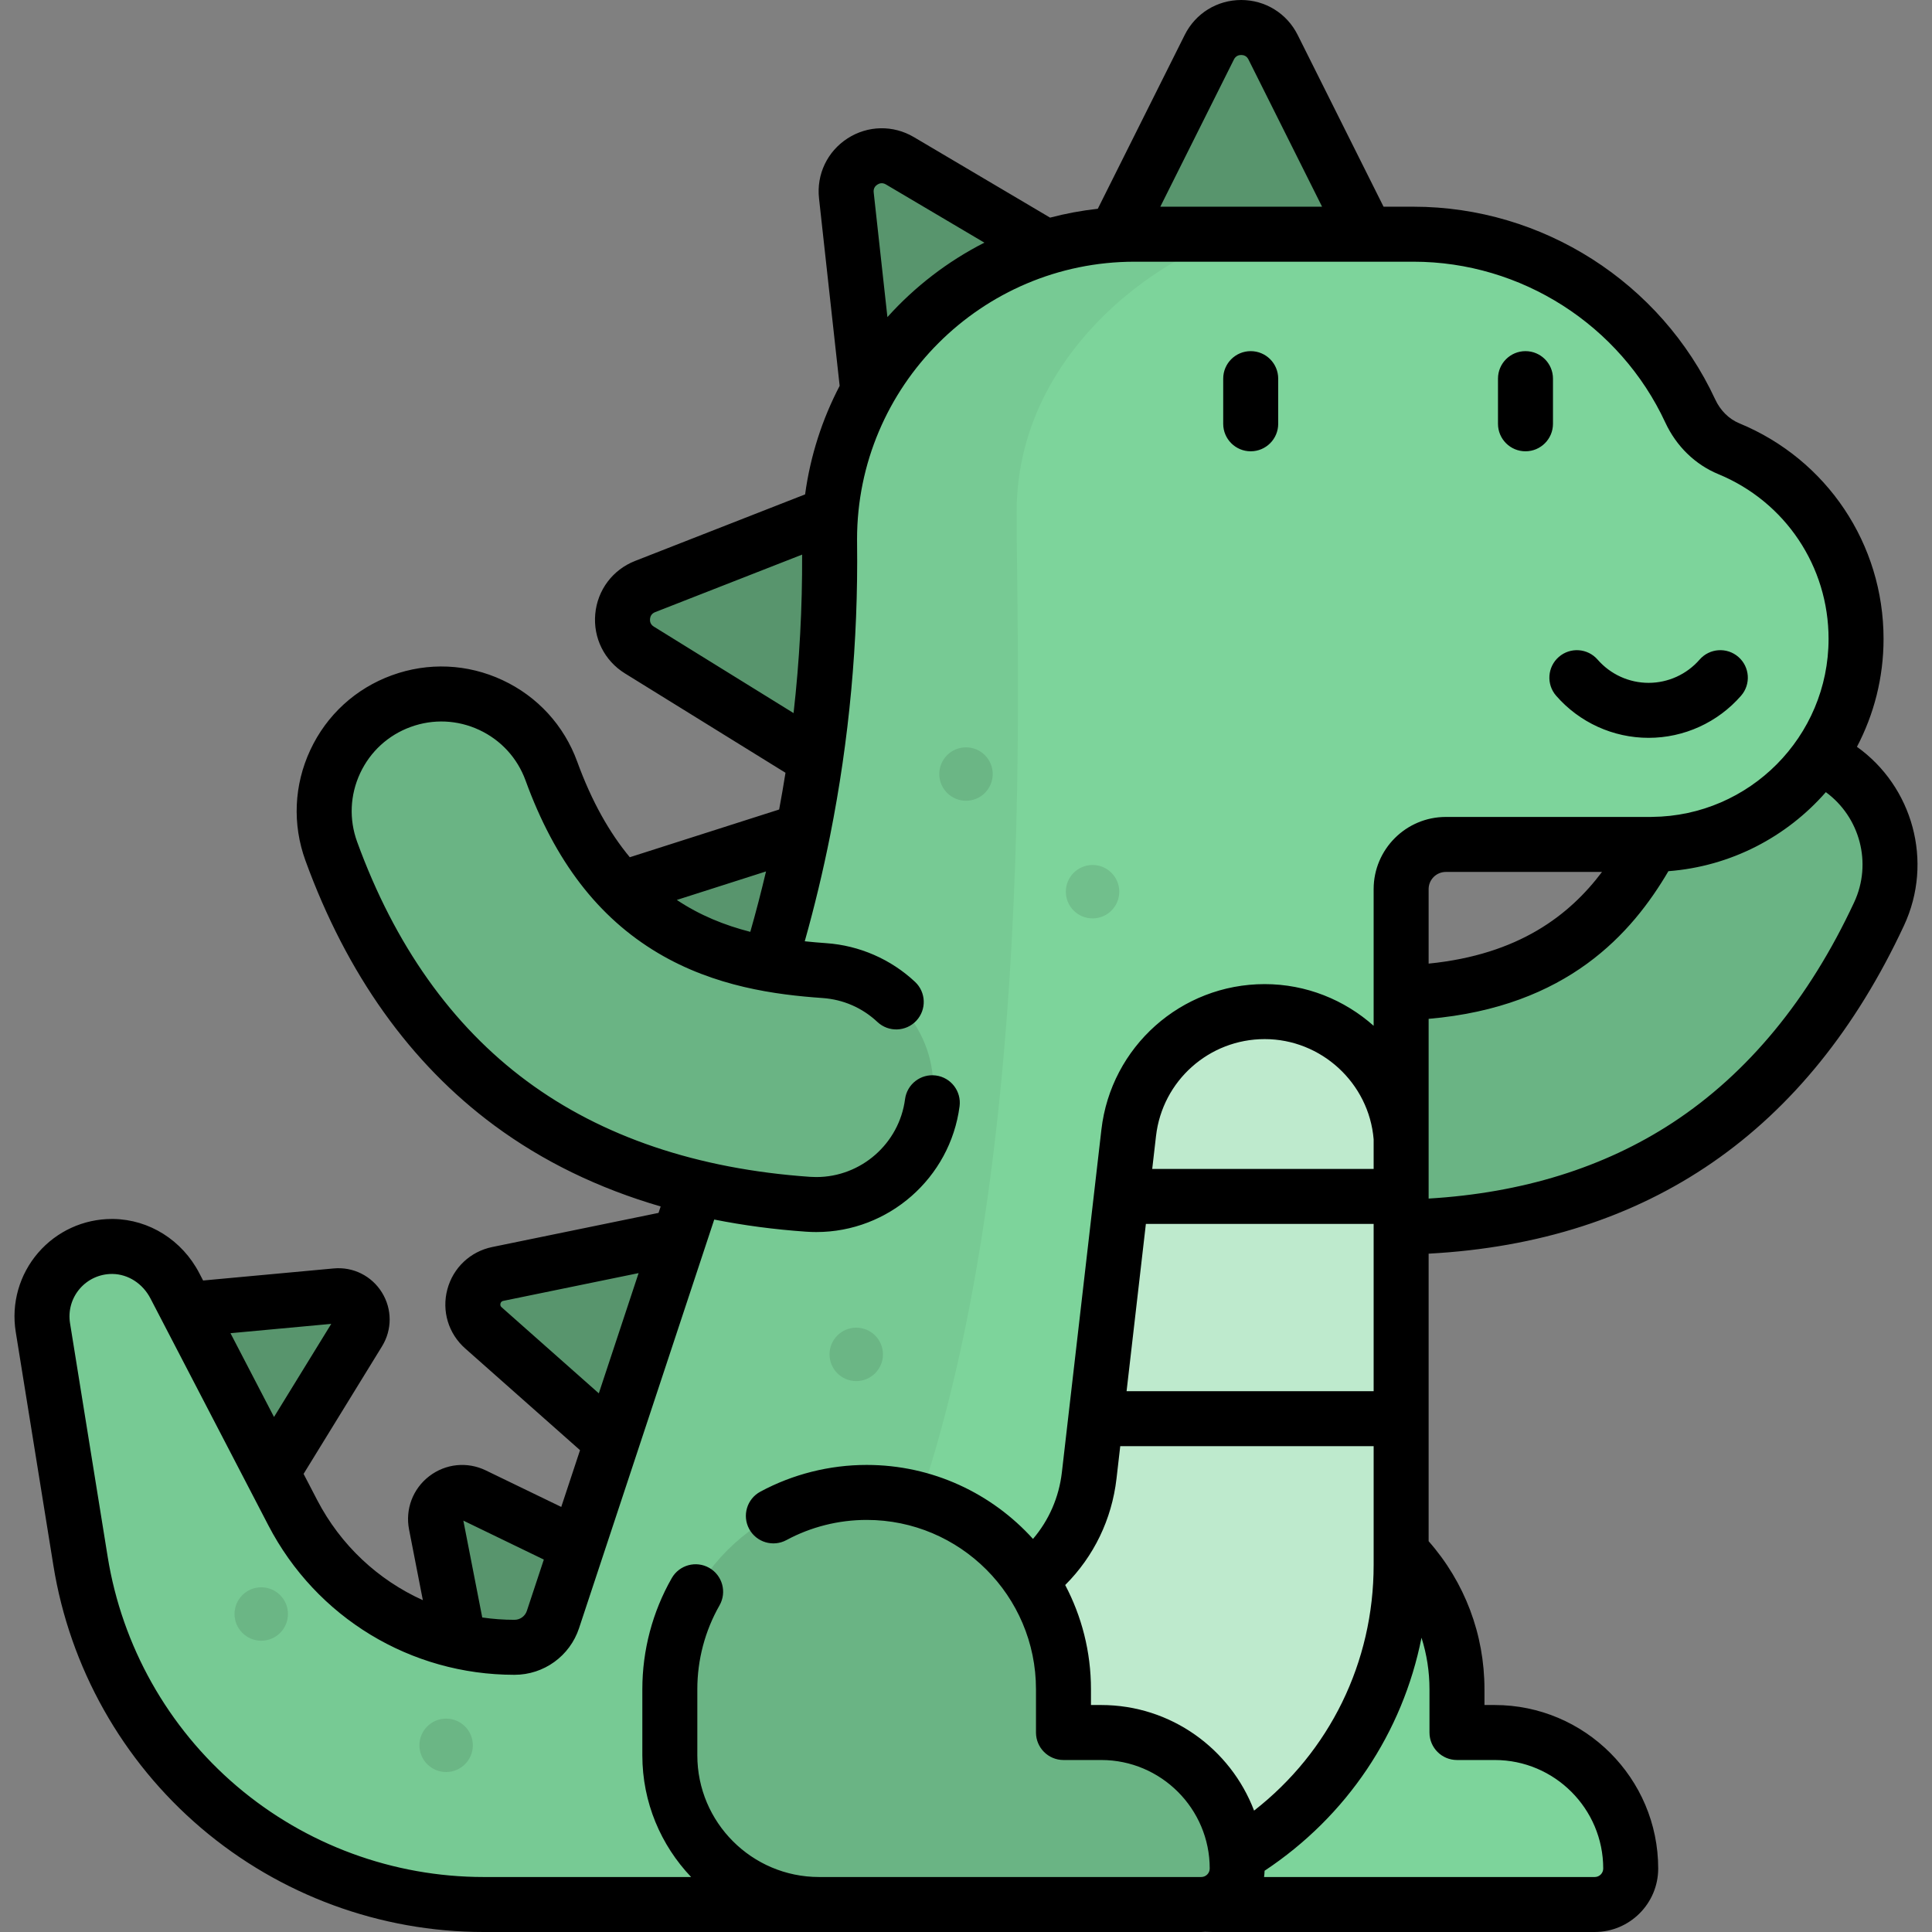 <?xml version="1.0" encoding="iso-8859-1"?>
<!-- Generator: Adobe Illustrator 19.0.0, SVG Export Plug-In . SVG Version: 6.00 Build 0)  -->
<svg version="1.1" id="Capa_1" xmlns="http://www.w3.org/2000/svg" xmlns:xlink="http://www.w3.org/1999/xlink" x="0px" y="0px"
	 viewBox="0 0 512 512" style="enable-background:new 0 0 512 512;" xml:space="preserve">
<rect x="0" y="0" width="512" height="512" fill="#808080" stroke="none"/>
<path style="fill:#7DD49B;" d="M368.748,75.256h-79.64l31.376-62.751c3.479-6.958,13.409-6.958,16.889,0L368.748,75.256z"/>
<path style="opacity:0.3;enable-background:new    ;" d="M368.748,75.256h-79.64l31.376-62.751c3.479-6.958,13.409-6.958,16.889,0
	L368.748,75.256z"/>
<path style="fill:#7DD49B;" d="M298.874,78.308l-66.908,43.195l-7.674-69.736c-0.851-7.733,7.492-13.119,14.189-9.16L298.874,78.308
	z"/>
<path style="opacity:0.3;enable-background:new    ;" d="M298.874,78.308l-66.908,43.195l-7.674-69.736
	c-0.851-7.733,7.492-13.119,14.189-9.16L298.874,78.308z"/>
<path style="fill:#7DD49B;" d="M236.296,129.862l-7.199,79.313l-59.657-36.919c-6.615-4.094-5.717-13.983,1.527-16.82
	L236.296,129.862z"/>
<path style="opacity:0.3;enable-background:new    ;" d="M236.296,129.862l-7.199,79.313l-59.657-36.919
	c-6.615-4.094-5.717-13.983,1.527-16.82L236.296,129.862z"/>
<path style="fill:#7DD49B;" d="M221.008,217.537l-11.209,72.036l-52.344-37.212c-5.805-4.126-4.407-13.109,2.377-15.276
	L221.008,217.537z"/>
<path style="opacity:0.3;enable-background:new    ;" d="M221.008,217.537l-11.209,72.036l-52.344-37.212
	c-5.805-4.126-4.407-13.109,2.377-15.276L221.008,217.537z"/>
<path style="fill:#7DD49B;" d="M192.047,325.267l-17.998,67.32l-45.953-40.703c-5.096-4.514-2.851-12.908,3.816-14.276
	L192.047,325.267z"/>
<path style="opacity:0.3;enable-background:new    ;" d="M192.047,325.267l-17.998,67.32l-45.953-40.703
	c-5.096-4.514-2.851-12.908,3.816-14.276L192.047,325.267z"/>
<path style="fill:#7DD49B;" d="M172.807,419.097l-47.202,36.356l-10.05-51.515c-1.114-5.713,4.771-10.246,10.01-7.71
	L172.807,419.097z"/>
<path style="opacity:0.3;enable-background:new    ;" d="M172.807,419.097l-47.202,36.356l-10.05-51.515
	c-1.114-5.713,4.771-10.246,10.01-7.71L172.807,419.097z"/>
<path style="fill:#7DD49B;" d="M70.525,392.827l-28.03-45.115l46.59-4.312c5.167-0.478,8.661,5.147,5.944,9.568L70.525,392.827z"/>
<path style="opacity:0.3;enable-background:new    ;" d="M70.525,392.827l-28.03-45.115l46.59-4.312
	c5.167-0.478,8.661,5.147,5.944,9.568L70.525,392.827z"/>
<path style="fill:#7DD49B;" d="M368,325.267c-2.15,0-4.314-0.035-6.507-0.105c-17.133-0.551-30.576-14.885-30.026-32.017
	c0.55-17.133,14.877-30.584,32.017-30.026c48.849,1.579,66.945-22.951,78.227-47.144c7.244-15.536,25.709-22.259,41.248-15.011
	c15.536,7.246,22.256,25.712,15.011,41.248C472.257,297.347,428.545,325.267,368,325.267z"/>
<path style="opacity:0.15;enable-background:new    ;" d="M368,325.267c-2.15,0-4.314-0.035-6.507-0.105
	c-17.133-0.551-30.576-14.885-30.026-32.017c0.55-17.133,14.877-30.584,32.017-30.026c48.849,1.579,66.945-22.951,78.227-47.144
	c7.244-15.536,25.709-22.259,41.248-15.011c15.536,7.246,22.256,25.712,15.011,41.248C472.257,297.347,428.545,325.267,368,325.267z
	"/>
<g>
	<path style="fill:#7DD49B;" d="M396.113,459.134h-10v-11.469c0-28.806-23.352-52.158-52.158-52.158s-52.158,23.352-52.158,52.158
		v17.511c0,21.836,17.701,39.539,39.538,39.539h101.282c5.269,0,9.539-4.271,9.539-9.539
		C432.155,475.269,416.018,459.134,396.113,459.134z"/>
	<path style="fill:#7DD49B;" d="M458.166,118.922c-4.567-1.885-8.147-5.529-10.228-10.01c-12.844-27.659-40.85-46.844-73.352-46.844
		h-73.884c-44.657,0-80.859,36.201-80.859,80.859l0,0c0,0.343,0.002,0.686,0.007,1.028c0.507,40.462-5.649,80.729-18.359,119.145
		l-54.947,166.082c-1.455,4.401-5.569,7.373-10.204,7.373c-24.71,0-47.363-13.758-58.757-35.685l-31.244-60.129
		c-3.2-6.16-9.449-10.312-16.39-10.414c-11.553-0.17-20.413,10.122-18.583,21.485l9.975,61.901c8.45,52.444,53.716,91,106.837,91
		H281.33c49.698,0,89.986-40.288,89.986-89.986V235.632c0-6.542,5.304-11.846,11.846-11.846h54.233
		c30.089,0,54.482-24.392,54.482-54.482l0,0C491.876,146.569,477.951,127.088,458.166,118.922z"/>
</g>
<path style="opacity:0.05;enable-background:new    ;" d="M331.45,62.068h-30.749c-44.657,0-80.859,36.201-80.859,80.859l0,0
	c0,0.343,0.002,0.686,0.007,1.028c0.507,40.462-5.649,80.729-18.359,119.145l-54.947,166.082c-1.455,4.401-5.569,7.373-10.204,7.373
	c-24.71,0-47.363-13.758-58.757-35.685l-31.244-60.129c-3.2-6.16-9.449-10.312-16.39-10.414
	c-11.553-0.17-20.413,10.122-18.583,21.484l9.975,61.901c8.45,52.444,53.717,91,106.837,91h127.829
	c-34.543,0-41.025-47.488-31.774-63.253c52.655-89.731,45.187-258.348,45.187-305.727C269.418,88.355,317.463,62.068,331.45,62.068z
	"/>
<g style="opacity:0.1;">
	<circle cx="256" cy="205.13" r="7.08"/>
	<circle cx="289.538" cy="236.307" r="7.08"/>
	<circle cx="226.913" cy="358.925" r="7.08"/>
	<circle cx="118.227" cy="462.529" r="7.08"/>
	<circle cx="69.232" cy="427.729" r="7.08"/>
</g>
<path style="opacity:0.5;fill:#FFFFFF;enable-background:new    ;" d="M335.155,268.086L335.155,268.086
	c-18.426,0-33.925,13.814-36.036,32.119l-10.474,90.811c-2.354,20.408-19.633,35.808-40.176,35.808l0,0
	c-22.919,0-41.498,18.58-41.498,41.498l0,0c0,20.099,16.293,36.392,36.392,36.392h37.967c49.698,0,89.986-40.289,89.986-89.986
	V301.586C369.898,282.841,354.253,268.086,335.155,268.086z"/>
<path style="fill:#7DD49B;" d="M216.33,319.218c-0.726,0-1.456-0.025-2.192-0.077c-62.843-4.385-105.351-35.864-126.343-93.566
	c-5.861-16.108,2.446-33.917,18.554-39.778c16.112-5.861,33.919,2.448,39.78,18.556c15.73,43.233,45.39,50.983,72.33,52.862
	c17.1,1.193,29.995,16.022,28.802,33.124C246.119,306.704,232.488,319.218,216.33,319.218z"/>
<path style="opacity:0.15;enable-background:new    ;" d="M216.33,319.218c-0.726,0-1.456-0.025-2.192-0.077
	c-62.843-4.385-105.351-35.864-126.343-93.566c-5.861-16.108,2.446-33.917,18.554-39.778c16.112-5.861,33.919,2.448,39.78,18.556
	c15.73,43.233,45.39,50.983,72.33,52.862c17.1,1.193,29.995,16.022,28.802,33.124C246.119,306.704,232.488,319.218,216.33,319.218z"
	/>
<path style="fill:#7DD49B;" d="M291.831,459.134H281.83v-11.469c0-28.806-23.352-52.158-52.158-52.158l0,0
	c-28.806,0-52.158,23.352-52.158,52.158v17.511c0,21.836,17.702,39.539,39.538,39.539h101.282c5.269,0,9.539-4.271,9.539-9.539
	C327.872,475.269,311.736,459.134,291.831,459.134z"/>
<path style="opacity:0.15;enable-background:new    ;" d="M291.831,459.134H281.83v-11.469c0-28.806-23.352-52.158-52.158-52.158
	l0,0c-28.806,0-52.158,23.352-52.158,52.158v17.511c0,21.836,17.702,39.539,39.538,39.539h101.282c5.269,0,9.539-4.271,9.539-9.539
	C327.872,475.269,311.736,459.134,291.831,459.134z"/>
<path d="M492.111,197.912c4.493-8.56,7.05-18.289,7.05-28.609c0-25.116-15.001-47.536-38.217-57.119
	c-2.755-1.136-5.028-3.389-6.4-6.342c-14.404-31.019-45.79-51.062-79.961-51.062h-7.927L343.89,9.248
	C341.04,3.544,335.306,0,328.929,0s-12.11,3.544-14.961,9.247l-23.041,46.078c-4.315,0.478-8.537,1.267-12.643,2.347l-36.096-21.339
	c-5.487-3.245-12.227-3.113-17.585,0.346c-5.358,3.459-8.252,9.544-7.555,15.884l5.469,49.691
	c-4.608,8.822-7.765,18.514-9.155,28.761l-45.052,17.636c-5.938,2.325-9.985,7.714-10.562,14.065
	c-0.577,6.351,2.434,12.381,7.856,15.737l42.56,26.339c-0.516,3.254-1.077,6.499-1.683,9.737l-39.577,12.647
	c-5.339-6.439-10.062-14.688-13.928-25.31c-3.499-9.62-10.535-17.302-19.812-21.629c-9.275-4.329-19.684-4.784-29.306-1.283
	c-9.619,3.5-17.301,10.536-21.628,19.814c-4.327,9.277-4.783,19.684-1.282,29.303c10.945,30.083,27.764,53.681,49.988,70.14
	c12.867,9.529,27.639,16.706,44.145,21.514l-0.563,1.704l-44.069,9.044c-5.807,1.192-10.364,5.488-11.895,11.214
	s0.274,11.724,4.712,15.654l30.448,26.969l-4.976,15.041l-19.997-9.679c-4.923-2.384-10.675-1.791-15.007,1.548
	c-4.334,3.338-6.376,8.747-5.329,14.116l3.653,18.725c-11.836-5.34-21.774-14.548-28.009-26.546l-3.595-6.918l20.786-33.809
	c2.712-4.412,2.698-9.884-0.034-14.282c-2.733-4.397-7.63-6.841-12.789-6.357l-34.593,3.196l-1.021-1.964
	c-4.523-8.705-13.24-14.2-22.75-14.341c-0.127-0.002-0.255-0.003-0.382-0.003c-7.515,0-14.62,3.243-19.54,8.934
	c-5.004,5.789-7.178,13.443-5.96,20.998l9.976,61.901c4.361,27.072,18.26,51.773,39.135,69.554
	C74.157,502.208,100.756,512,128.177,512h190.155c0.347,0,0.686-0.031,1.027-0.052c0.654,0.028,1.313,0.052,1.974,0.052h101.282
	c9.278,0,16.825-7.548,16.825-16.825c0-23.891-19.437-43.328-43.328-43.328h-2.714v-4.182c0-14.555-5.235-28.367-14.797-39.228
	v-76.202c58.147-3.142,100.512-32.355,125.97-86.945C512.493,228.307,506.844,208.427,492.111,197.912z M327.001,15.764
	c0.493-0.984,1.319-1.191,1.927-1.191c0.608,0,1.436,0.207,1.928,1.192l19.508,39.016h-42.871L327.001,15.764z M232.509,48.922
	c0.51-0.33,1.316-0.604,2.265-0.045l26.098,15.429c-9.746,4.958-18.45,11.674-25.697,19.729l-3.639-33.067
	C231.415,49.875,231.998,49.251,232.509,48.922z M173.273,166.06c-0.936-0.579-1.067-1.421-1.011-2.027
	c0.055-0.605,0.335-1.411,1.359-1.811l38.95-15.246c0.062,14.083-0.696,28.102-2.267,42.001L173.273,166.06z M203.004,230.939
	c-1.268,5.364-2.648,10.703-4.167,16.01c-6.79-1.738-13.36-4.375-19.474-8.455L203.004,230.939z M132.929,346.43
	c-0.123-0.109-0.452-0.399-0.296-0.982c0.155-0.582,0.585-0.669,0.746-0.703l35.858-7.358l-10.543,31.865L132.929,346.43z
	 M144.119,413.304l-4.496,13.59c-0.468,1.42-1.79,2.373-3.286,2.373c-2.886,0-5.738-0.213-8.537-0.619l-5.007-25.669
	L144.119,413.304z M87.786,350.839l-15.17,24.674L61.079,353.31L87.786,350.839z M291.831,451.847h-2.714v-4.182
	c0-9.966-2.476-19.36-6.829-27.618c7.576-7.568,12.347-17.371,13.596-28.197l0.992-8.603h67.154v31.48
	c0,25.829-11.683,49.503-31.687,65.105C326.134,463.493,310.321,451.847,291.831,451.847z M364.029,324.347v44.328h-65.473
	l5.113-44.328H364.029z M305.35,309.774l1.007-8.733c1.688-14.632,14.068-25.668,28.798-25.668
	c14.999,0,27.638,11.648,28.874,26.555v7.846L305.35,309.774L305.35,309.774z M378.827,447.665v11.469
	c0,4.025,3.261,7.287,7.287,7.287h10.001c15.855,0,28.755,12.899,28.755,28.755c0,1.242-1.01,2.252-2.252,2.252H334.99
	c0.074-0.546,0.119-1.099,0.139-1.659c21.859-14.492,36.583-36.597,41.583-61.757C378.102,438.373,378.827,442.967,378.827,447.665z
	 M364.029,235.632v36.212c-7.732-6.87-17.878-11.044-28.874-11.044c-22.135,0-40.739,16.581-43.274,38.571l-1.953,16.935
	c0,0.005-0.001,0.01-0.002,0.016l-6.791,58.88c-0.001,0.009-0.002,0.017-0.003,0.024l-1.724,14.955
	c-0.765,6.626-3.431,12.699-7.655,17.648c-10.885-12.034-26.614-19.609-44.081-19.609c-9.831,0-19.576,2.452-28.181,7.093
	c-3.542,1.91-4.865,6.331-2.955,9.872c1.91,3.541,6.33,4.865,9.872,2.955c6.487-3.499,13.84-5.347,21.265-5.347
	c24.743,0,44.872,20.129,44.872,44.871v11.469c0,4.025,3.261,7.287,7.287,7.287h10.001c15.855,0,28.755,12.899,28.755,28.755
	c0,1.242-1.01,2.252-2.252,2.252H217.05c-17.784,0-32.251-14.468-32.251-32.251v-17.51c0-7.804,2.032-15.488,5.878-22.22
	c1.996-3.495,0.781-7.945-2.714-9.941c-3.495-1.995-7.944-0.78-9.941,2.714c-5.101,8.928-7.796,19.112-7.796,29.448v17.51
	c0,12.491,4.927,23.847,12.926,32.251h-54.975c-23.962,0-47.204-8.557-65.445-24.094c-18.242-15.537-30.386-37.122-34.198-60.779
	l-9.976-61.901c-0.53-3.293,0.417-6.627,2.598-9.15c2.143-2.479,5.24-3.892,8.517-3.892c0.055,0,0.111,0,0.167,0.001
	c4.14,0.062,7.984,2.547,10.031,6.489l3.295,6.341c0.015,0.028,0.029,0.057,0.044,0.086l27.904,53.703
	c12.695,24.432,37.687,39.611,65.222,39.611c7.794,0,14.674-4.971,17.121-12.37l15.576-47.078c0.007-0.021,0.015-0.044,0.021-0.065
	l20.226-61.137c7.788,1.549,15.907,2.63,24.359,3.22c0.902,0.061,1.805,0.093,2.689,0.093c19.154,0,35.476-14.322,37.966-33.317
	c0.523-3.989-2.287-7.649-6.278-8.172c-3.991-0.525-7.648,2.287-8.172,6.278c-1.543,11.765-11.652,20.637-23.516,20.637
	c-0.553,0-1.122-0.02-1.685-0.058c-29.867-2.085-55.113-10.622-75.036-25.376c-19.887-14.728-35.016-36.063-44.967-63.413
	c-2.168-5.961-1.886-12.41,0.795-18.16c2.682-5.749,7.442-10.11,13.404-12.279c5.961-2.167,12.412-1.886,18.162,0.795
	c5.749,2.682,10.109,7.443,12.278,13.405c7.765,21.344,19.242,36.295,35.086,45.712c15.018,8.926,31.181,11.063,43.584,11.928
	c5.516,0.385,10.557,2.581,14.58,6.355c2.935,2.753,7.546,2.604,10.3-0.33c2.752-2.935,2.606-7.546-0.33-10.299
	c-6.405-6.007-14.763-9.651-23.535-10.262c-1.901-0.133-3.802-0.299-5.698-0.499c2.596-9.222,4.831-18.531,6.703-27.912
	c0.003-0.017,0.007-0.033,0.01-0.049c5.074-25.458,7.481-51.439,7.154-77.614c-0.004-0.316-0.007-0.631-0.007-0.948
	c0-40.567,33.005-73.573,73.573-73.573h73.884c28.521,0,54.719,16.732,66.744,42.628c2.918,6.282,7.911,11.139,14.058,13.674
	c17.74,7.322,29.203,24.455,29.203,43.647c0,25.881-20.941,46.953-46.768,47.185c-0.032,0-0.063,0.002-0.095,0.003
	c-0.111,0.001-0.221,0.009-0.332,0.009h-54.233C372.612,216.499,364.029,225.082,364.029,235.632z M424.549,231.072
	c-8.612,11.439-22.03,21.903-45.947,24.297v-19.738c0-2.514,2.044-4.559,4.558-4.559H424.549z M491.366,239.131
	c-11.976,25.681-28.167,45.331-48.123,58.406c-18.138,11.884-39.861,18.618-64.64,20.095v-47.628
	c36.86-3.183,53.917-22.758,63.542-39.133c16.596-1.27,31.37-9.118,41.721-20.945C492.832,216.483,496.234,228.691,491.366,239.131z
	 M412.393,184.375c6.18,7.093,15.111,11.16,24.503,11.16s18.322-4.068,24.503-11.16c2.645-3.033,2.328-7.636-0.707-10.28
	c-3.033-2.645-7.637-2.328-10.28,0.706c-3.412,3.915-8.339,6.161-13.516,6.161s-10.104-2.246-13.516-6.161
	c-2.646-3.033-7.247-3.349-10.28-0.706C410.065,176.739,409.748,181.342,412.393,184.375z M404.268,119.598
	c4.024,0,7.287-3.261,7.287-7.287v-11.968c0-4.025-3.262-7.287-7.287-7.287c-4.025,0-7.286,3.261-7.286,7.287v11.968
	C396.981,116.336,400.243,119.598,404.268,119.598z M331.45,93.056c-4.025,0-7.287,3.261-7.287,7.287v11.968
	c0,4.025,3.261,7.287,7.287,7.287s7.287-3.261,7.287-7.287v-11.968C338.736,96.318,335.475,93.056,331.45,93.056z"/>
<g>
</g>
<g>
</g>
<g>
</g>
<g>
</g>
<g>
</g>
<g>
</g>
<g>
</g>
<g>
</g>
<g>
</g>
<g>
</g>
<g>
</g>
<g>
</g>
<g>
</g>
<g>
</g>
<g>
</g>
</svg>
